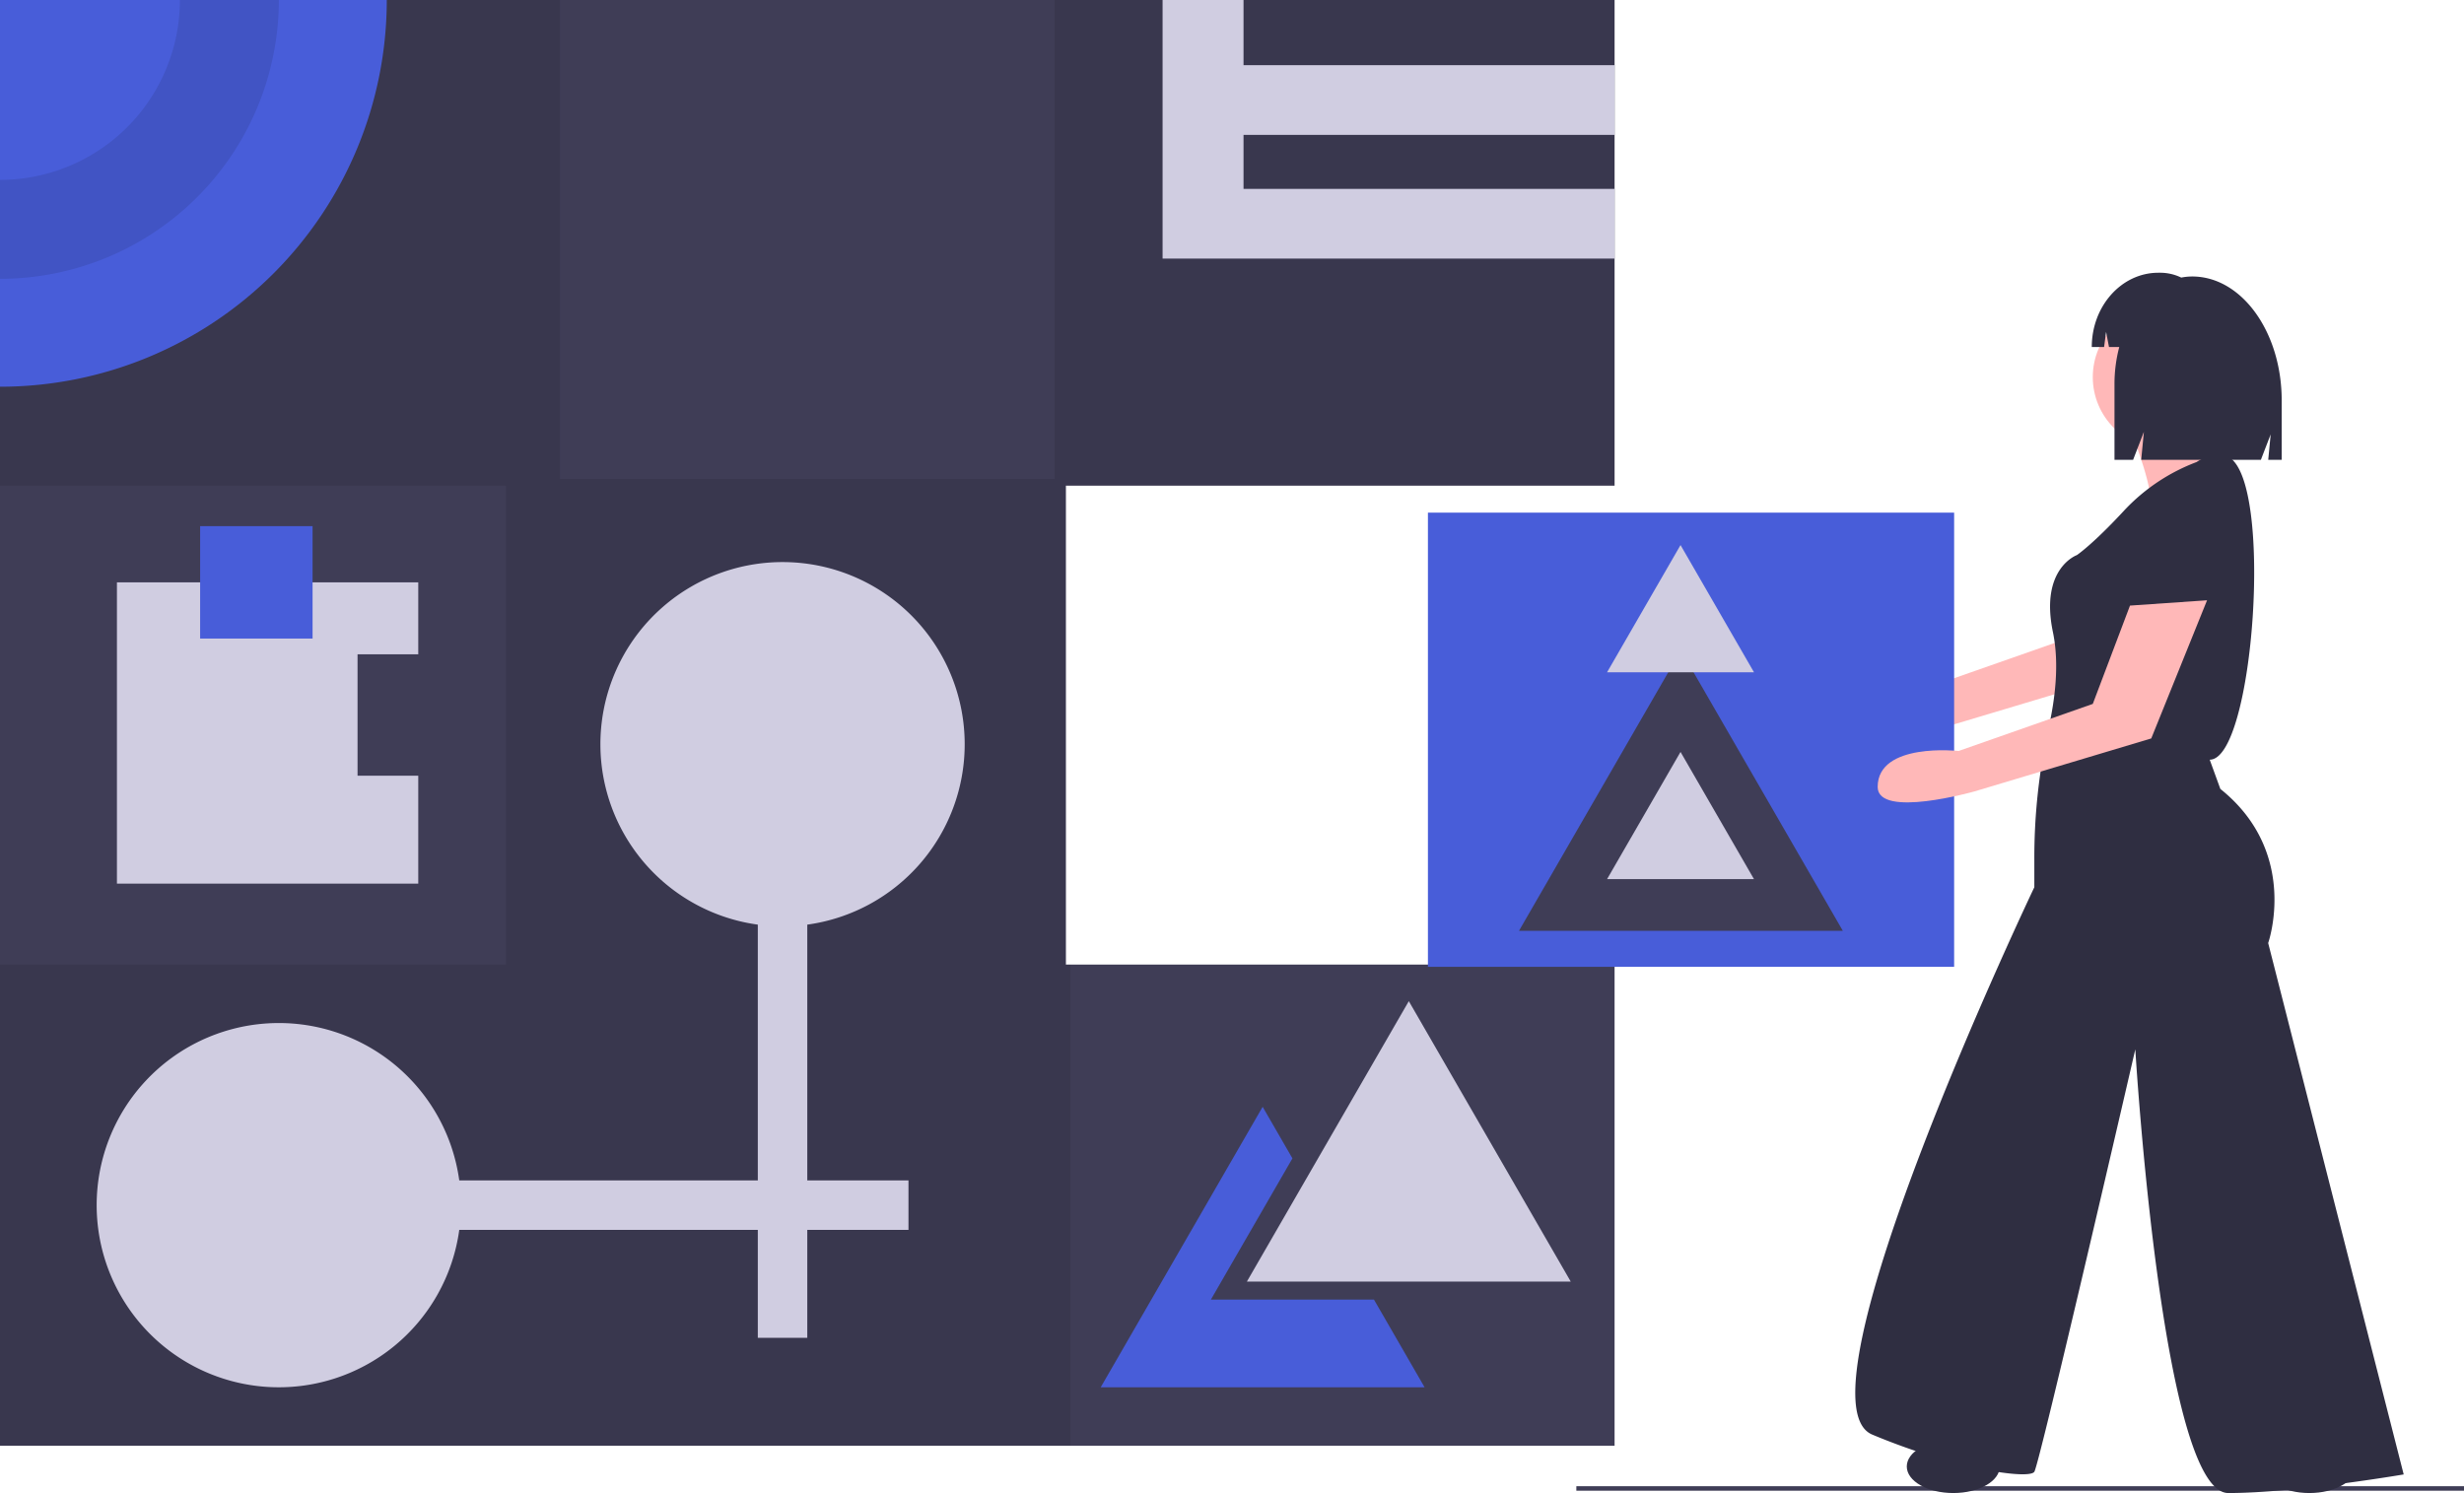<svg data-name="Layer 1" xmlns="http://www.w3.org/2000/svg" width="1095.74" height="664.034" viewBox="0 0 1095.74 664.034"><path fill="#3f3d56" d="M701 661h394.74v2H701zM474 429V216h244V0H0v643h718V429H474z"/><path opacity=".1" d="M718 216V0H469v213H249V0H0v216h225v213H0v214h476V429h-2V216h244z"/><path d="M172 0A172.004 172.004 0 010 172V0z" fill="#485dd9"/><path d="M80 0A80.004 80.004 0 010 80v44A124.004 124.004 0 00124 0z" opacity=".1"/><path fill="#d0cde1" d="M718 60V29H553V0h-36v115h201V84H553V60h165zM429 331a81 81 0 10-92 80.236V525H204.236a81 81 0 100 22H337v48h22v-48h45v-22h-45V411.236A81 81 0 00429 331zm197.5 114.263l36.008 62.368L698.517 570H554.483l36.009-62.369 36.008-62.368z"/><path fill="#485dd9" d="M610.5 578h-72.017l36.009-62.369.25-.433-13.242-22.935-36.008 62.368L489.483 617h144.034L611 578h-.5z"/><path fill="#d0cde1" d="M159 345v-54h27v-32H52v134h134v-48h-27z"/><path fill="#485dd9" d="M89 234h50v50H89z"/><path d="M937.032 239.849l-16.544 43.723-59.664 20.935s-36-4-36 16c0 14.18 43 2 43 2l78.662-23.572 24.816-61.45z" fill="#ffb8b8"/><path fill="#485dd9" d="M635 228h234v202H635z"/><path fill="#3f3d56" d="M747.5 289.263l36.008 62.368L819.517 414H675.483l36.009-62.369 36.008-62.368z"/><path fill="#d0cde1" d="M747.331 334.415l16.334 28.293L780 391h-65.339l16.335-28.292 16.335-28.293zm0-92l16.334 28.293L780 299h-65.339l16.335-28.292 16.335-28.293z"/><path d="M972.024 211.438s-16.544-2.364-24.816 28.36-10.635 33.089-10.635 33.089 48.45 7.09 49.632 4.727 10.635-59.086-14.181-66.176z" fill="#2f2e41"/><circle cx="962.57" cy="167.714" r="31.906" fill="#ffb8b8"/><path d="M948.39 193.712s10.635 27.18 7.09 30.724 43.723 8.272 43.723 8.272 3.546-17.725-10.635-28.36c0 0-5.909-17.727-4.727-21.272s-35.451 10.636-35.451 10.636z" fill="#ffb8b8"/><path d="M976.75 205.529a85.216 85.216 0 00-31.905 21.27c-14.181 15.363-21.271 20.09-21.271 20.09s-16.544 5.909-10.636 34.27c2.955 14.18.887 30.133-1.92 42.541a265.822 265.822 0 00-6.352 58.656v12.247s-108.718 228.071-72.084 243.434 69.72 20.089 72.084 16.544 44.905-187.893 44.905-187.893 11.818 197.346 41.36 197.346 77.994-8.272 77.994-8.272l-60.268-236.343s14.18-40.178-21.27-68.54l-4.728-12.998c19.605.01 28.567-124.07 8.272-134.716 0 0-4.726-3.545-14.18 2.364z" fill="#2f2e41"/><path d="M947.208 269.342l-16.544 43.723L871 334s-36-4-36 16c0 14.18 43 2 43 2l78.662-23.573 24.816-61.449z" fill="#ffb8b8"/><ellipse cx="868.624" cy="652.217" rx="20.68" ry="11.817" fill="#2f2e41"/><ellipse cx="1026.974" cy="652.217" rx="20.68" ry="11.817" fill="#2f2e41"/><path d="M974.887 122.971a25.341 25.341 0 00-4.892.487 21.442 21.442 0 00-9.34-2.153h-.848c-16.345 0-29.595 14.79-29.595 33.035h5.477l.884-6.732 1.297 6.732h4.562a64.576 64.576 0 00-2.119 16.55v33.624h8.28l4.795-12.458-1.199 12.458h53.223l4.358-11.325-1.09 11.325h5.993v-26.4c0-30.455-17.813-55.143-39.786-55.143z" fill="#2f2e41"/></svg>
